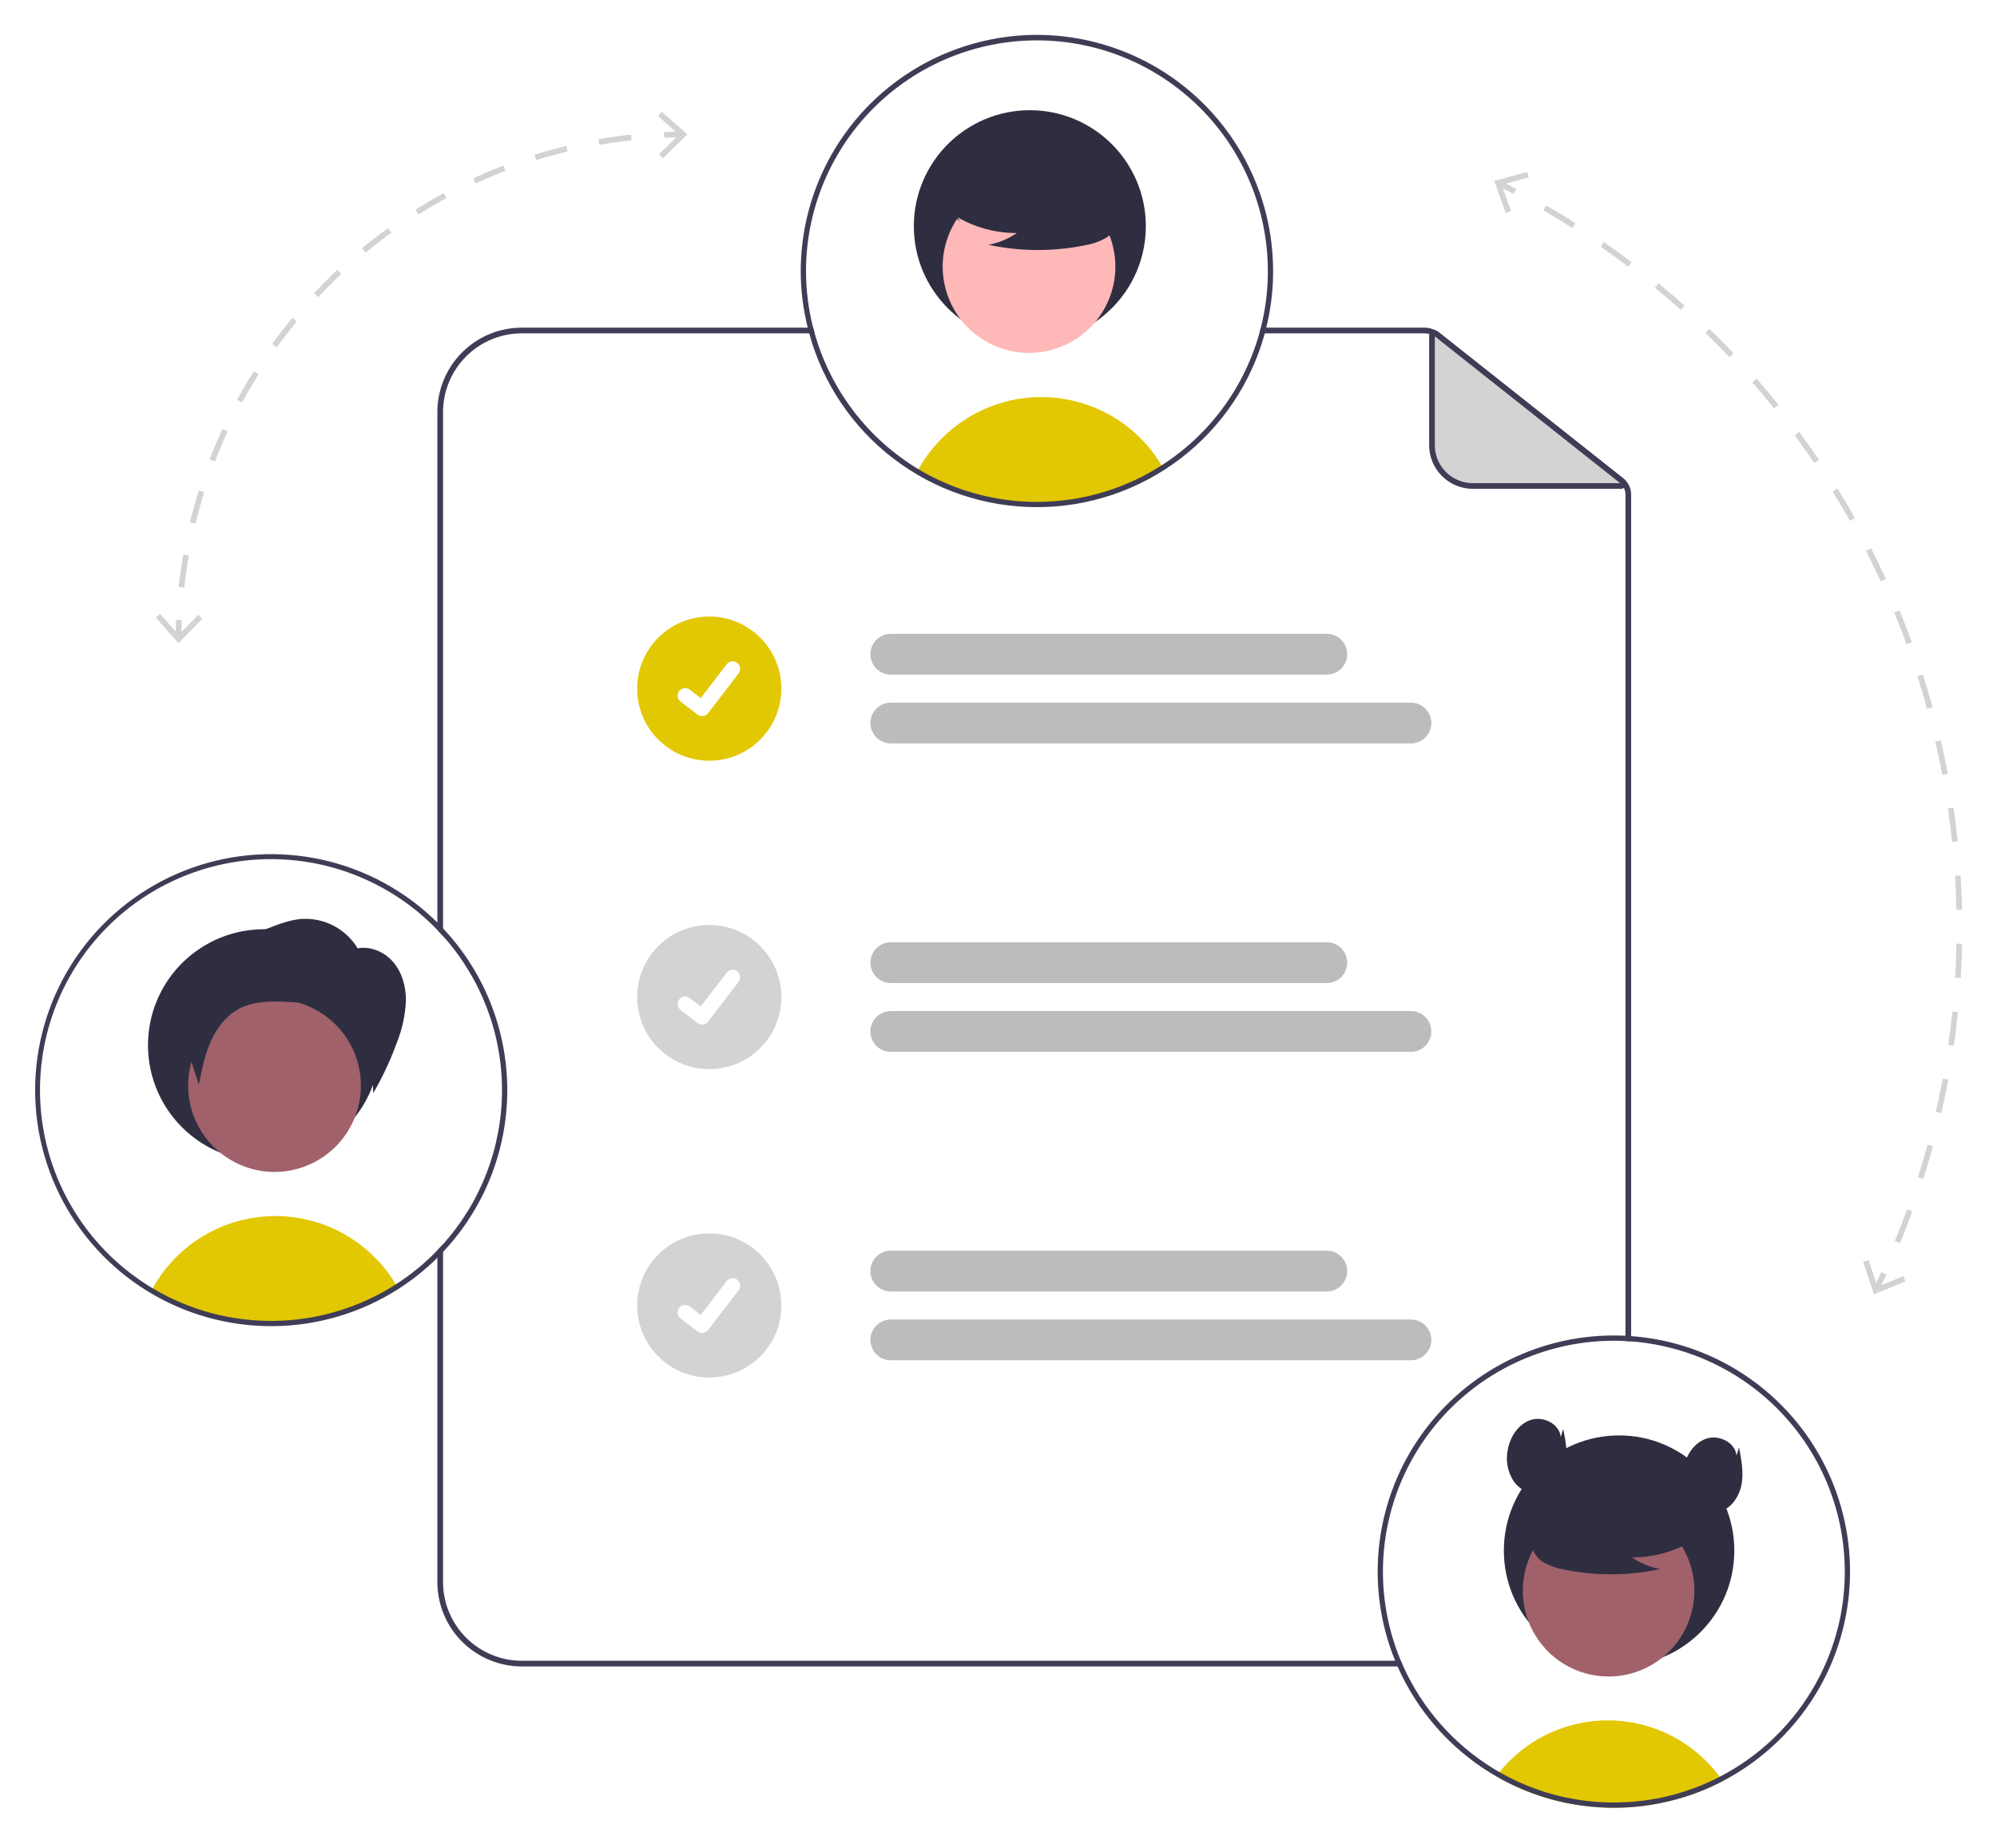 <svg width="229" height="212" viewBox="0 0 229 212" fill="none" xmlns="http://www.w3.org/2000/svg">
<g clip-path="url(#clip0_1_837)" filter="url(#filter0_d_1_837)">
<path d="M160.637 186.487H59.832C57.438 186.485 55.143 185.532 53.451 183.839C51.758 182.146 50.806 179.85 50.805 177.456V138.708C50.596 138.946 50.377 139.181 50.153 139.409V177.456C50.155 180.023 51.175 182.484 52.99 184.299C54.805 186.115 57.266 187.136 59.832 187.139H160.92C160.822 186.924 160.728 186.706 160.637 186.487ZM50.805 43.264C50.806 40.87 51.758 38.574 53.451 36.881C55.143 35.188 57.438 34.235 59.832 34.233H93.42C93.358 34.014 93.299 33.799 93.244 33.581H59.832C57.266 33.584 54.805 34.605 52.99 36.42C51.175 38.236 50.155 40.697 50.153 43.264V102.666C50.377 102.894 50.593 103.129 50.805 103.367V43.264ZM186.158 50.88L165.097 34.197C164.594 33.798 163.971 33.581 163.33 33.581H144.586C144.534 33.799 144.476 34.017 144.414 34.233H163.33C163.824 34.234 164.304 34.4 164.692 34.705L185.754 51.391C185.954 51.549 186.115 51.75 186.226 51.98C186.337 52.209 186.394 52.46 186.393 52.715V149.816C186.611 149.822 186.83 149.839 187.045 149.855V52.715C187.046 52.362 186.967 52.013 186.813 51.695C186.66 51.377 186.436 51.098 186.158 50.88Z" fill="#3F3D56"/>
<path d="M185.88 51.741H168.886C168.271 51.741 167.663 51.62 167.095 51.385C166.528 51.15 166.012 50.805 165.578 50.371C165.144 49.937 164.799 49.421 164.564 48.853C164.329 48.286 164.208 47.678 164.208 47.063V34.511C164.208 34.456 164.223 34.403 164.252 34.356C164.282 34.31 164.323 34.272 164.373 34.248C164.422 34.224 164.478 34.215 164.532 34.221C164.587 34.227 164.639 34.248 164.682 34.282L186.062 51.22C186.109 51.257 186.144 51.309 186.161 51.367C186.178 51.425 186.176 51.487 186.156 51.545C186.136 51.602 186.099 51.652 186.049 51.687C186 51.722 185.941 51.741 185.88 51.741Z" fill="#D3D3D3"/>
<path d="M185.88 52.067H168.886C167.559 52.066 166.287 51.538 165.349 50.6C164.411 49.662 163.883 48.39 163.882 47.063V34.511C163.882 34.395 163.914 34.281 163.976 34.183C164.038 34.084 164.126 34.005 164.231 33.955C164.335 33.904 164.452 33.884 164.568 33.897C164.683 33.909 164.793 33.954 164.884 34.027L186.264 50.964C186.364 51.044 186.438 51.153 186.474 51.276C186.51 51.399 186.506 51.531 186.464 51.652C186.422 51.773 186.343 51.878 186.238 51.953C186.133 52.027 186.008 52.067 185.88 52.067ZM164.534 34.581V47.063C164.535 48.217 164.994 49.323 165.81 50.139C166.626 50.955 167.732 51.414 168.886 51.415H185.783L164.534 34.581Z" fill="#3F3D56"/>
<path d="M152.145 73.376H102.151C101.531 73.376 100.936 73.13 100.497 72.691C100.058 72.252 99.812 71.658 99.812 71.037C99.812 70.417 100.058 69.822 100.497 69.383C100.936 68.945 101.531 68.698 102.151 68.698H152.145C152.766 68.698 153.361 68.945 153.799 69.383C154.238 69.822 154.484 70.417 154.484 71.037C154.484 71.658 154.238 72.252 153.799 72.691C153.361 73.13 152.766 73.376 152.145 73.376Z" fill="#BCBCBC"/>
<path d="M161.793 81.27H102.151C101.531 81.27 100.936 81.023 100.497 80.585C100.058 80.146 99.812 79.551 99.812 78.931C99.812 78.311 100.058 77.716 100.497 77.277C100.936 76.838 101.531 76.592 102.151 76.592H161.793C162.414 76.592 163.009 76.838 163.447 77.277C163.886 77.716 164.132 78.311 164.132 78.931C164.132 79.551 163.886 80.146 163.447 80.585C163.009 81.023 162.414 81.27 161.793 81.27H161.793Z" fill="#BCBCBC"/>
<path d="M152.145 108.752H102.151C101.531 108.752 100.936 108.506 100.497 108.067C100.058 107.628 99.812 107.034 99.812 106.413C99.812 105.793 100.058 105.198 100.497 104.759C100.936 104.321 101.531 104.074 102.151 104.074H152.145C152.766 104.074 153.361 104.321 153.799 104.759C154.238 105.198 154.484 105.793 154.484 106.413C154.484 107.034 154.238 107.628 153.799 108.067C153.361 108.506 152.766 108.752 152.145 108.752Z" fill="#BCBCBC"/>
<path d="M161.793 116.646H102.151C101.531 116.646 100.936 116.399 100.497 115.961C100.058 115.522 99.812 114.927 99.812 114.307C99.812 113.687 100.058 113.092 100.497 112.653C100.936 112.214 101.531 111.968 102.151 111.968H161.793C162.414 111.968 163.009 112.214 163.447 112.653C163.886 113.092 164.132 113.687 164.132 114.307C164.132 114.927 163.886 115.522 163.447 115.961C163.009 116.399 162.414 116.646 161.793 116.646H161.793Z" fill="#BCBCBC"/>
<path d="M152.145 144.128H102.151C101.844 144.128 101.54 144.068 101.256 143.95C100.972 143.832 100.714 143.66 100.497 143.443C100.28 143.226 100.108 142.968 99.99 142.684C99.873 142.4 99.812 142.096 99.812 141.789C99.812 141.482 99.873 141.178 99.99 140.894C100.108 140.61 100.28 140.352 100.497 140.135C100.714 139.918 100.972 139.746 101.256 139.628C101.54 139.511 101.844 139.45 102.151 139.45H152.145C152.766 139.45 153.361 139.697 153.799 140.135C154.238 140.574 154.484 141.169 154.484 141.789C154.484 142.409 154.238 143.004 153.799 143.443C153.361 143.882 152.766 144.128 152.145 144.128Z" fill="#BCBCBC"/>
<path d="M161.793 152.022H102.151C101.844 152.022 101.54 151.962 101.256 151.844C100.972 151.727 100.714 151.554 100.497 151.337C100.28 151.12 100.108 150.862 99.99 150.578C99.873 150.295 99.812 149.99 99.812 149.683C99.812 149.376 99.873 149.072 99.99 148.788C100.108 148.504 100.28 148.247 100.497 148.029C100.714 147.812 100.972 147.64 101.256 147.522C101.54 147.405 101.844 147.344 102.151 147.344H161.793C162.1 147.344 162.405 147.405 162.688 147.522C162.972 147.64 163.23 147.812 163.447 148.029C163.664 148.247 163.837 148.504 163.954 148.788C164.072 149.072 164.132 149.376 164.132 149.683C164.132 149.99 164.072 150.295 163.954 150.578C163.837 150.862 163.664 151.12 163.447 151.337C163.23 151.554 162.972 151.727 162.688 151.844C162.405 151.962 162.1 152.022 161.793 152.022H161.793Z" fill="#BCBCBC"/>
<path d="M81.332 83.251C85.898 83.251 89.599 79.55 89.599 74.984C89.599 70.418 85.898 66.717 81.332 66.717C76.766 66.717 73.065 70.418 73.065 74.984C73.065 79.55 76.766 83.251 81.332 83.251Z" fill="#E2C703"/>
<path d="M80.513 78.138C80.327 78.138 80.146 78.078 79.997 77.966L79.988 77.959L78.045 76.473C77.955 76.404 77.879 76.318 77.822 76.22C77.765 76.122 77.728 76.013 77.713 75.901C77.698 75.788 77.706 75.674 77.735 75.564C77.764 75.455 77.815 75.352 77.884 75.262C77.953 75.172 78.039 75.096 78.138 75.039C78.236 74.983 78.344 74.946 78.457 74.931C78.569 74.916 78.684 74.924 78.793 74.953C78.903 74.983 79.006 75.033 79.096 75.103L80.354 76.068L83.328 72.188C83.397 72.098 83.483 72.023 83.581 71.966C83.679 71.909 83.787 71.873 83.9 71.858C84.012 71.843 84.126 71.85 84.236 71.879C84.345 71.909 84.448 71.959 84.537 72.028L84.538 72.028L84.519 72.054L84.538 72.028C84.72 72.168 84.838 72.374 84.868 72.601C84.898 72.828 84.837 73.057 84.698 73.239L81.2 77.8C81.119 77.905 81.015 77.99 80.896 78.048C80.777 78.107 80.646 78.137 80.513 78.136L80.513 78.138Z" fill="white"/>
<path d="M81.332 118.627C85.898 118.627 89.599 114.926 89.599 110.36C89.599 105.794 85.898 102.093 81.332 102.093C76.766 102.093 73.065 105.794 73.065 110.36C73.065 114.926 76.766 118.627 81.332 118.627Z" fill="#D3D3D3"/>
<path d="M80.513 113.514C80.327 113.514 80.146 113.454 79.997 113.342L79.988 113.335L78.045 111.849C77.863 111.71 77.744 111.504 77.714 111.277C77.684 111.05 77.746 110.82 77.885 110.639C78.024 110.457 78.23 110.338 78.457 110.308C78.684 110.278 78.914 110.34 79.095 110.479L80.354 111.444L83.328 107.564C83.396 107.474 83.482 107.399 83.581 107.342C83.679 107.286 83.787 107.249 83.899 107.234C84.012 107.219 84.126 107.227 84.235 107.256C84.345 107.285 84.448 107.336 84.537 107.405L84.538 107.405L84.519 107.43L84.538 107.405C84.72 107.544 84.838 107.75 84.868 107.977C84.898 108.204 84.837 108.433 84.698 108.615L81.2 113.176C81.119 113.281 81.015 113.366 80.896 113.425C80.777 113.483 80.646 113.513 80.513 113.513L80.513 113.514Z" fill="white"/>
<path d="M81.332 154.003C85.898 154.003 89.599 150.302 89.599 145.736C89.599 141.171 85.898 137.469 81.332 137.469C76.766 137.469 73.065 141.171 73.065 145.736C73.065 150.302 76.766 154.003 81.332 154.003Z" fill="#D3D3D3"/>
<path d="M80.513 148.89C80.327 148.89 80.146 148.83 79.997 148.718L79.988 148.711L78.045 147.225C77.955 147.156 77.879 147.07 77.822 146.972C77.765 146.874 77.728 146.765 77.713 146.653C77.698 146.54 77.706 146.426 77.735 146.316C77.764 146.207 77.815 146.104 77.884 146.014C77.953 145.924 78.039 145.848 78.138 145.792C78.236 145.735 78.344 145.698 78.457 145.683C78.569 145.668 78.684 145.676 78.793 145.705C78.903 145.735 79.006 145.786 79.096 145.855L80.354 146.82L83.328 142.94C83.397 142.85 83.483 142.775 83.581 142.718C83.679 142.662 83.787 142.625 83.9 142.61C84.012 142.595 84.126 142.602 84.236 142.632C84.345 142.661 84.448 142.712 84.537 142.781L84.538 142.781L84.519 142.806L84.538 142.781C84.72 142.92 84.838 143.126 84.868 143.353C84.898 143.58 84.837 143.809 84.698 143.991L81.2 148.552C81.119 148.657 81.015 148.742 80.896 148.801C80.777 148.859 80.646 148.889 80.513 148.889L80.513 148.89Z" fill="white"/>
<path d="M197.561 200.286C197.095 200.53 196.62 200.761 196.138 200.979C195.698 201.177 195.252 201.364 194.799 201.538C194.633 201.601 194.465 201.665 194.296 201.728C192.964 202.211 191.595 202.588 190.203 202.856C189.514 202.992 188.816 203.098 188.109 203.175C187.525 203.242 186.935 203.289 186.339 203.317C185.915 203.338 185.491 203.347 185.063 203.347C183.371 203.348 181.682 203.189 180.02 202.874C179.586 202.796 179.162 202.703 178.738 202.601C176.685 202.109 174.698 201.375 172.818 200.416C172.65 200.332 172.481 200.241 172.313 200.154C172.063 200.022 171.819 199.883 171.575 199.739C171.693 199.576 171.819 199.417 171.949 199.26C173.357 197.515 175.117 196.086 177.114 195.067C179.111 194.048 181.301 193.461 183.54 193.344C185.78 193.228 188.019 193.585 190.111 194.391C192.203 195.198 194.102 196.437 195.683 198.026C196.232 198.577 196.741 199.167 197.206 199.79C197.329 199.952 197.447 200.118 197.561 200.286Z" fill="#E2C703"/>
<path d="M185.664 187.067C192.962 187.067 198.878 181.151 198.878 173.853C198.878 166.555 192.962 160.639 185.664 160.639C178.366 160.639 172.45 166.555 172.45 173.853C172.45 181.151 178.366 187.067 185.664 187.067Z" fill="#2F2E41"/>
<path d="M189.179 187.085C193.945 184.48 195.696 178.505 193.091 173.739C190.486 168.972 184.51 167.221 179.744 169.826C174.978 172.432 173.226 178.407 175.832 183.173C178.437 187.939 184.413 189.691 189.179 187.085Z" fill="#A0616A"/>
<path d="M194.796 172.27C192.548 173.819 189.881 174.643 187.151 174.632C188.125 175.308 189.233 175.764 190.4 175.969C186.771 176.748 183.02 176.769 179.383 176.031C178.574 175.901 177.794 175.633 177.077 175.239C176.719 175.039 176.407 174.766 176.162 174.438C175.917 174.11 175.743 173.734 175.653 173.335C175.411 171.954 176.487 170.7 177.605 169.854C179.317 168.579 181.291 167.701 183.385 167.283C185.478 166.864 187.638 166.917 189.708 167.436C191.06 167.785 192.414 168.375 193.292 169.461C194.171 170.547 194.431 172.221 193.594 173.339L194.796 172.27Z" fill="#2F2E41"/>
<path d="M187.045 149.249C186.83 149.232 186.611 149.219 186.393 149.209C185.953 149.187 185.509 149.177 185.063 149.177C180.621 149.177 176.248 150.269 172.328 152.358C168.409 154.446 165.063 157.466 162.585 161.152C160.108 164.838 158.575 169.077 158.121 173.495C157.668 177.913 158.308 182.375 159.985 186.487C160.073 186.706 160.164 186.924 160.262 187.139C162.502 192.215 166.237 196.487 170.968 199.385L171.141 199.486C171.288 199.574 171.431 199.659 171.575 199.737C171.819 199.884 172.064 200.021 172.312 200.154C172.481 200.242 172.651 200.33 172.817 200.415C174.697 201.375 176.685 202.108 178.738 202.6C179.161 202.704 179.585 202.795 180.019 202.873C181.682 203.188 183.37 203.347 185.063 203.346C185.49 203.346 185.914 203.336 186.341 203.317C186.934 203.291 187.524 203.242 188.108 203.177C188.815 203.098 189.514 202.992 190.204 202.857C191.595 202.588 192.963 202.211 194.296 201.729C194.465 201.664 194.635 201.602 194.798 201.537C195.254 201.364 195.698 201.178 196.138 200.979C196.62 200.761 197.095 200.529 197.562 200.285C202.247 197.83 206.118 194.071 208.709 189.461C208.721 189.436 208.734 189.412 208.748 189.389C210.954 185.413 212.124 180.946 212.148 176.4C212.173 171.853 211.053 167.374 208.89 163.374C206.728 159.375 203.593 155.985 199.775 153.516C195.957 151.047 191.579 149.58 187.045 149.249L187.045 149.249ZM211.08 181.232C210.556 183.967 209.602 186.601 208.253 189.037C208.23 189.079 208.207 189.122 208.184 189.161C205.647 193.703 201.829 197.4 197.207 199.789C196.744 200.031 196.276 200.257 195.802 200.467C195.407 200.643 195.003 200.813 194.596 200.969C194.426 201.035 194.25 201.103 194.077 201.162C192.926 201.582 191.746 201.92 190.546 202.173C189.657 202.363 188.758 202.504 187.853 202.596C187.296 202.658 186.732 202.701 186.161 202.72C185.796 202.737 185.431 202.746 185.063 202.746C183.425 202.747 181.791 202.594 180.182 202.29C179.203 202.11 178.235 201.873 177.284 201.579C175.834 201.132 174.426 200.562 173.074 199.874C172.918 199.793 172.761 199.711 172.608 199.626C172.387 199.509 172.165 199.388 171.95 199.261C171.787 199.17 171.624 199.072 171.464 198.977C171.369 198.922 171.278 198.867 171.184 198.808C166.68 196.024 163.107 191.962 160.92 187.139C160.822 186.924 160.728 186.706 160.637 186.487C158.952 182.463 158.288 178.084 158.703 173.741C159.118 169.397 160.601 165.224 163.018 161.591C165.435 157.959 168.712 154.98 172.558 152.919C176.404 150.859 180.699 149.78 185.063 149.78C185.509 149.78 185.953 149.79 186.393 149.816C186.611 149.822 186.83 149.839 187.045 149.855C190.765 150.137 194.384 151.201 197.664 152.978C200.945 154.755 203.813 157.204 206.082 160.166C208.351 163.128 209.969 166.535 210.83 170.165C211.691 173.795 211.776 177.567 211.08 181.232L211.08 181.232Z" fill="#3F3D56"/>
<path d="M178.973 160.821C178.83 159.326 176.999 158.406 175.567 158.857C174.134 159.309 173.194 160.751 172.91 162.226C172.773 162.847 172.76 163.489 172.872 164.115C172.984 164.741 173.218 165.339 173.561 165.874C174.285 166.916 175.616 167.566 176.857 167.302C178.273 167 179.254 165.616 179.535 164.196C179.816 162.775 179.537 161.31 179.259 159.889L178.973 160.821Z" fill="#2F2E41"/>
<path d="M199.13 162.957C198.988 161.462 197.156 160.542 195.724 160.993C194.292 161.445 193.351 162.887 193.067 164.362C192.93 164.983 192.917 165.625 193.029 166.251C193.141 166.877 193.375 167.474 193.719 168.01C194.443 169.052 195.773 169.702 197.014 169.437C198.43 169.135 199.412 167.752 199.693 166.331C199.973 164.911 199.695 163.446 199.416 162.024L199.13 162.957Z" fill="#2F2E41"/>
<path d="M133.361 49.636C129.169 52.321 124.311 53.785 119.334 53.864C114.356 53.943 109.454 52.634 105.178 50.084C105.931 48.684 106.884 47.402 108.007 46.278C109.741 44.536 111.851 43.214 114.175 42.415C116.499 41.616 118.976 41.36 121.414 41.667C123.853 41.974 126.188 42.836 128.242 44.187C130.295 45.538 132.011 47.341 133.259 49.459C133.292 49.516 133.328 49.576 133.361 49.636Z" fill="#E2C703"/>
<path d="M118.093 35.245C125.44 35.245 131.395 29.29 131.395 21.943C131.395 14.597 125.44 8.641 118.093 8.641C110.747 8.641 104.792 14.597 104.792 21.943C104.792 29.29 110.747 35.245 118.093 35.245Z" fill="#2F2E41"/>
<path d="M126.687 31.326C129.31 26.528 127.547 20.513 122.749 17.89C117.951 15.268 111.936 17.031 109.313 21.828C106.691 26.626 108.454 32.642 113.251 35.264C118.049 37.887 124.064 36.123 126.687 31.326Z" fill="#FFB8B8"/>
<path d="M108.901 20.35C111.164 21.909 113.849 22.739 116.597 22.728C115.616 23.407 114.501 23.866 113.326 24.073C116.979 24.857 120.755 24.878 124.417 24.136C125.23 24.005 126.016 23.735 126.738 23.338C127.098 23.137 127.412 22.863 127.659 22.532C127.906 22.202 128.08 21.824 128.171 21.422C128.415 20.032 127.331 18.769 126.206 17.918C124.482 16.634 122.495 15.75 120.388 15.329C118.281 14.908 116.107 14.961 114.023 15.483C112.662 15.835 111.299 16.429 110.415 17.522C109.531 18.615 109.269 20.3 110.111 21.425L108.901 20.35Z" fill="#2F2E41"/>
<path d="M118.908 0C111.728 0.008 104.843 2.864 99.765 7.941C94.688 13.018 91.831 19.902 91.822 27.083C91.823 29.274 92.093 31.456 92.624 33.581C92.68 33.799 92.735 34.018 92.794 34.233C94.356 39.961 97.759 45.016 102.478 48.619C107.198 52.222 112.971 54.172 118.908 54.169C124.847 54.169 130.621 52.218 135.342 48.616C140.064 45.014 143.471 39.96 145.039 34.233C145.098 34.014 145.154 33.799 145.206 33.581C146.188 29.591 146.25 25.43 145.388 21.413C144.525 17.396 142.761 13.627 140.227 10.392C137.694 7.157 134.458 4.541 130.765 2.74C127.072 0.94 123.017 0.003 118.908 0ZM144.586 33.581C144.534 33.799 144.475 34.018 144.413 34.233C143.313 38.151 141.326 41.762 138.605 44.788C135.884 47.813 132.503 50.172 128.723 51.679C124.944 53.188 120.868 53.805 116.812 53.483C112.755 53.162 108.827 51.911 105.333 49.827C99.524 46.331 95.265 40.756 93.419 34.233C93.358 34.014 93.299 33.799 93.243 33.581C92.7 31.458 92.425 29.275 92.425 27.083C92.429 23.332 93.231 19.624 94.776 16.205C96.321 12.787 98.575 9.736 101.388 7.254C104.201 4.772 107.51 2.917 111.094 1.81C114.679 0.703 118.458 0.371 122.18 0.834C125.903 1.298 129.485 2.548 132.688 4.5C135.891 6.452 138.644 9.063 140.762 12.159C142.88 15.255 144.317 18.766 144.976 22.459C145.635 26.152 145.503 29.943 144.586 33.581H144.586Z" fill="#3F3D56"/>
<path d="M45.539 143.575C41.347 146.26 36.49 147.724 31.512 147.804C26.535 147.883 21.633 146.575 17.357 144.025C17.403 143.937 17.452 143.849 17.504 143.765C18.876 141.292 20.874 139.225 23.299 137.771C25.724 136.317 28.489 135.528 31.316 135.482C34.143 135.437 36.932 136.137 39.402 137.513C41.872 138.889 43.936 140.891 45.386 143.318C45.406 143.344 45.422 143.373 45.438 143.399C45.471 143.455 45.507 143.517 45.539 143.575Z" fill="#E2C703"/>
<path d="M43.574 115.883C43.574 118.514 42.794 121.085 41.332 123.273C39.87 125.46 37.793 127.165 35.362 128.172C32.932 129.179 30.257 129.442 27.677 128.929C25.096 128.416 22.726 127.149 20.866 125.289C19.006 123.428 17.739 121.058 17.226 118.478C16.712 115.898 16.976 113.223 17.983 110.792C18.989 108.362 20.694 106.284 22.882 104.823C25.069 103.361 27.641 102.581 30.272 102.581C32.021 102.573 33.755 102.911 35.372 103.576C36.99 104.242 38.459 105.221 39.696 106.458C40.933 107.695 41.913 109.165 42.578 110.783C43.244 112.4 43.582 114.134 43.574 115.883Z" fill="#2F2E41"/>
<path d="M40.694 124.148C40.542 124.531 40.367 124.904 40.17 125.266C38.91 127.57 36.787 129.279 34.267 130.018C31.748 130.756 29.038 130.464 26.734 129.204C25.592 128.581 24.585 127.739 23.768 126.727C22.952 125.714 22.343 124.55 21.977 123.302C21.611 122.054 21.494 120.746 21.633 119.453C21.773 118.16 22.166 116.907 22.79 115.766C23.413 114.624 24.256 113.617 25.269 112.802C26.283 111.986 27.447 111.378 28.695 111.013C29.943 110.647 31.251 110.531 32.544 110.672C33.838 110.812 35.09 111.206 36.231 111.83C38.348 112.988 39.969 114.878 40.791 117.146C41.612 119.413 41.578 121.903 40.694 124.148Z" fill="#A0616A"/>
<path d="M50.805 102.483C50.596 102.255 50.378 102.03 50.153 101.812C46.53 98.221 41.967 95.728 36.989 94.618C32.01 93.508 26.82 93.827 22.015 95.539C17.211 97.25 12.987 100.284 9.832 104.291C6.676 108.298 4.717 113.115 4.18 118.187C3.643 123.259 4.549 128.38 6.795 132.959C9.042 137.538 12.536 141.39 16.875 144.07C21.215 146.75 26.223 148.149 31.323 148.107C36.424 148.064 41.408 146.582 45.703 143.83C47.306 142.801 48.798 141.606 50.153 140.266C50.374 140.048 50.593 139.826 50.805 139.598C55.535 134.577 58.17 127.939 58.17 121.041C58.17 114.142 55.535 107.504 50.805 102.483V102.483ZM50.153 139.409C48.721 140.893 47.121 142.204 45.386 143.318C45.383 143.321 45.38 143.321 45.376 143.325C41.231 145.979 36.428 147.426 31.507 147.504C26.585 147.583 21.739 146.289 17.511 143.768C17.508 143.768 17.508 143.765 17.504 143.765C14.262 141.831 11.47 139.226 9.317 136.126C7.163 133.025 5.698 129.499 5.019 125.785C4.339 122.071 4.462 118.255 5.379 114.593C6.295 110.931 7.984 107.507 10.332 104.55C12.681 101.594 15.634 99.174 18.994 97.453C22.354 95.732 26.044 94.749 29.815 94.571C33.586 94.392 37.352 95.022 40.859 96.418C44.367 97.815 47.536 99.945 50.153 102.666C50.378 102.894 50.593 103.129 50.805 103.367C55.159 108.223 57.566 114.515 57.566 121.037C57.566 127.559 55.159 133.852 50.805 138.708C50.596 138.946 50.378 139.181 50.153 139.409Z" fill="#3F3D56"/>
<path d="M41.052 104.836C40.397 103.724 39.447 102.814 38.307 102.208C37.168 101.602 35.883 101.322 34.594 101.4C33.242 101.501 31.955 102 30.691 102.493L24.267 104.999C22.605 105.647 20.784 106.441 20.062 108.073C19.393 109.588 19.892 111.338 20.398 112.915L22.802 120.411C23.131 118.727 23.466 117.026 24.164 115.459C24.862 113.892 25.966 112.446 27.493 111.663C29.162 110.807 31.128 110.825 33.002 110.915C35.655 111.043 38.539 111.38 40.424 113.252C41.425 114.314 42.103 115.639 42.381 117.072C42.654 118.498 42.791 119.946 42.791 121.397C43.879 119.527 44.795 117.562 45.529 115.527C46.133 114.012 46.477 112.405 46.547 110.775C46.561 109.148 46.1 107.469 45.015 106.256C43.929 105.043 42.161 104.388 40.606 104.868" fill="#2F2E41"/>
<path d="M20.795 69.066L20.143 69.059C20.151 68.407 20.169 67.745 20.199 67.092L20.85 67.121C20.821 67.767 20.802 68.421 20.795 69.066Z" fill="#D3D3D3"/>
<path d="M21.136 63.398L20.488 63.327C20.624 62.081 20.802 60.824 21.018 59.591L21.66 59.704C21.447 60.922 21.271 62.165 21.136 63.398ZM22.422 56.051L21.788 55.897C22.083 54.679 22.422 53.456 22.795 52.26L23.418 52.455C23.048 53.637 22.713 54.847 22.422 56.051ZM24.646 48.926L24.037 48.692C24.488 47.522 24.982 46.352 25.508 45.213L26.1 45.486C25.58 46.612 25.091 47.77 24.646 48.926ZM27.773 42.147L27.2 41.837C27.797 40.736 28.438 39.639 29.106 38.577L29.658 38.924C28.997 39.974 28.363 41.059 27.773 42.147L27.773 42.147ZM31.745 35.829L31.217 35.447C31.95 34.431 32.727 33.426 33.524 32.459L34.027 32.874C33.239 33.83 32.471 34.824 31.745 35.829V35.829ZM36.492 30.072L36.017 29.626C36.874 28.712 37.772 27.815 38.686 26.957L39.132 27.433C38.228 28.281 37.34 29.169 36.492 30.072V30.072ZM41.934 24.968L41.519 24.465C42.486 23.668 43.49 22.892 44.506 22.16L44.887 22.688C43.883 23.413 42.89 24.18 41.934 24.968V24.968ZM47.98 20.602L47.633 20.05C48.694 19.384 49.789 18.743 50.889 18.147L51.2 18.72C50.112 19.31 49.029 19.943 47.98 20.602V20.602ZM54.534 17.049L54.261 16.457C55.397 15.933 56.565 15.439 57.733 14.989L57.968 15.597C56.813 16.042 55.657 16.53 54.534 17.049V17.049ZM61.487 14.37L61.292 13.748C62.487 13.374 63.711 13.035 64.929 12.739L65.082 13.373C63.878 13.665 62.669 14.001 61.487 14.37V14.37ZM68.735 12.61L68.623 11.968C69.855 11.752 71.112 11.573 72.358 11.437L72.429 12.085C71.197 12.22 69.954 12.397 68.735 12.61V12.61Z" fill="#D3D3D3"/>
<path d="M76.175 11.796L76.146 11.145C76.799 11.115 77.46 11.097 78.112 11.089L78.12 11.741C77.475 11.748 76.821 11.767 76.175 11.796Z" fill="#D3D3D3"/>
<path d="M23.203 66.97L22.737 66.514L20.489 68.812L18.36 66.403L17.872 66.835L20.465 69.77L23.203 66.97Z" fill="#D3D3D3"/>
<path d="M76.024 14.149L75.568 13.683L77.867 11.436L75.457 9.307L75.889 8.818L78.824 11.412L76.024 14.149Z" fill="#D3D3D3"/>
<path d="M173.575 18.243C173.001 17.941 172.423 17.645 171.841 17.353L172.132 16.77C172.719 17.063 173.301 17.362 173.879 17.666L173.575 18.243Z" fill="#D3D3D3"/>
<path d="M217.884 138.589L217.28 138.341C217.771 137.144 218.243 135.923 218.683 134.712L219.296 134.934C218.853 136.154 218.378 137.384 217.884 138.589ZM220.557 131.225L219.936 131.028C220.326 129.797 220.697 128.541 221.037 127.296L221.666 127.467C221.324 128.721 220.951 129.985 220.557 131.225ZM222.619 123.667L221.983 123.521C222.272 122.261 222.538 120.979 222.774 119.711L223.415 119.83C223.177 121.107 222.909 122.398 222.619 123.667V123.667ZM224.052 115.964L223.406 115.871C223.59 114.592 223.749 113.293 223.88 112.008L224.529 112.074C224.397 113.368 224.237 114.676 224.052 115.964V115.964ZM224.845 108.168L224.194 108.129C224.272 106.84 224.324 105.532 224.348 104.24L225 104.252C224.975 105.553 224.923 106.87 224.845 108.168ZM224.994 100.333L224.342 100.348C224.33 99.781 224.312 99.214 224.29 98.648C224.26 97.922 224.222 97.185 224.176 96.459L224.827 96.418C224.873 97.149 224.912 97.891 224.941 98.622C224.964 99.192 224.982 99.762 224.994 100.333L224.994 100.333ZM223.852 92.582C223.718 91.297 223.555 89.998 223.369 88.721L224.014 88.627C224.202 89.913 224.365 91.221 224.5 92.514L223.852 92.582ZM222.728 84.882C222.49 83.614 222.222 82.332 221.932 81.073L222.567 80.927C222.859 82.195 223.129 83.485 223.369 84.762L222.728 84.882ZM220.981 77.299C220.64 76.052 220.268 74.797 219.877 73.566L220.498 73.369C220.892 74.607 221.266 75.872 221.61 77.127L220.981 77.299ZM218.622 69.882C218.181 68.667 217.708 67.446 217.218 66.25L217.821 66.003C218.315 67.206 218.791 68.436 219.235 69.659L218.622 69.882ZM215.668 62.679C215.129 61.504 214.559 60.325 213.973 59.173L214.554 58.878C215.144 60.037 215.718 61.224 216.26 62.407L215.668 62.679ZM212.136 55.74C211.503 54.613 210.839 53.484 210.16 52.384L210.715 52.042C211.398 53.149 212.068 54.286 212.705 55.421L212.136 55.74ZM208.049 49.111C207.326 48.04 206.571 46.968 205.805 45.928L206.33 45.541C207.101 46.589 207.862 47.668 208.59 48.747L208.049 49.111ZM203.432 42.839C202.623 41.829 201.782 40.824 200.933 39.85L201.425 39.421C202.279 40.402 203.126 41.414 203.941 42.431L203.432 42.839ZM198.313 36.966C197.423 36.026 196.502 35.093 195.576 34.192L196.031 33.725C196.963 34.632 197.891 35.572 198.787 36.517L198.313 36.966ZM192.726 31.534C191.762 30.671 190.767 29.817 189.768 28.995L190.183 28.491C191.188 29.319 192.19 30.179 193.161 31.048L192.726 31.534ZM186.708 26.579C185.68 25.802 184.619 25.034 183.556 24.296L183.927 23.76C184.998 24.503 186.066 25.276 187.101 26.059L186.708 26.579ZM180.313 22.144C179.224 21.453 178.105 20.774 176.984 20.126L177.311 19.561C178.439 20.214 179.567 20.898 180.662 21.593L180.313 22.144Z" fill="#D3D3D3"/>
<path d="M215.487 143.965L214.9 143.681C215.183 143.095 215.46 142.507 215.73 141.917L216.322 142.188C216.051 142.782 215.772 143.374 215.487 143.965Z" fill="#D3D3D3"/>
<path d="M172.658 20.439L173.273 20.223L172.201 17.192L175.303 16.344L175.13 15.715L171.353 16.747L172.658 20.439Z" fill="#D3D3D3"/>
<path d="M213.661 140.738L214.281 140.534L215.284 143.588L218.257 142.365L218.505 142.969L214.883 144.458L213.661 140.738Z" fill="#D3D3D3"/>
</g>
<defs>
<filter id="filter0_d_1_837" x="0" y="0" width="229" height="211.347" filterUnits="userSpaceOnUse" color-interpolation-filters="sRGB">
<feFlood flood-opacity="0" result="BackgroundImageFix"/>
<feColorMatrix in="SourceAlpha" type="matrix" values="0 0 0 0 0 0 0 0 0 0 0 0 0 0 0 0 0 0 127 0" result="hardAlpha"/>
<feOffset dy="4"/>
<feGaussianBlur stdDeviation="2"/>
<feComposite in2="hardAlpha" operator="out"/>
<feColorMatrix type="matrix" values="0 0 0 0 0 0 0 0 0 0 0 0 0 0 0 0 0 0 0.25 0"/>
<feBlend mode="normal" in2="BackgroundImageFix" result="effect1_dropShadow_1_837"/>
<feBlend mode="normal" in="SourceGraphic" in2="effect1_dropShadow_1_837" result="shape"/>
</filter>
<clipPath id="clip0_1_837">
<rect width="221" height="203.347" fill="white" transform="translate(4)"/>
</clipPath>
</defs>
</svg>
